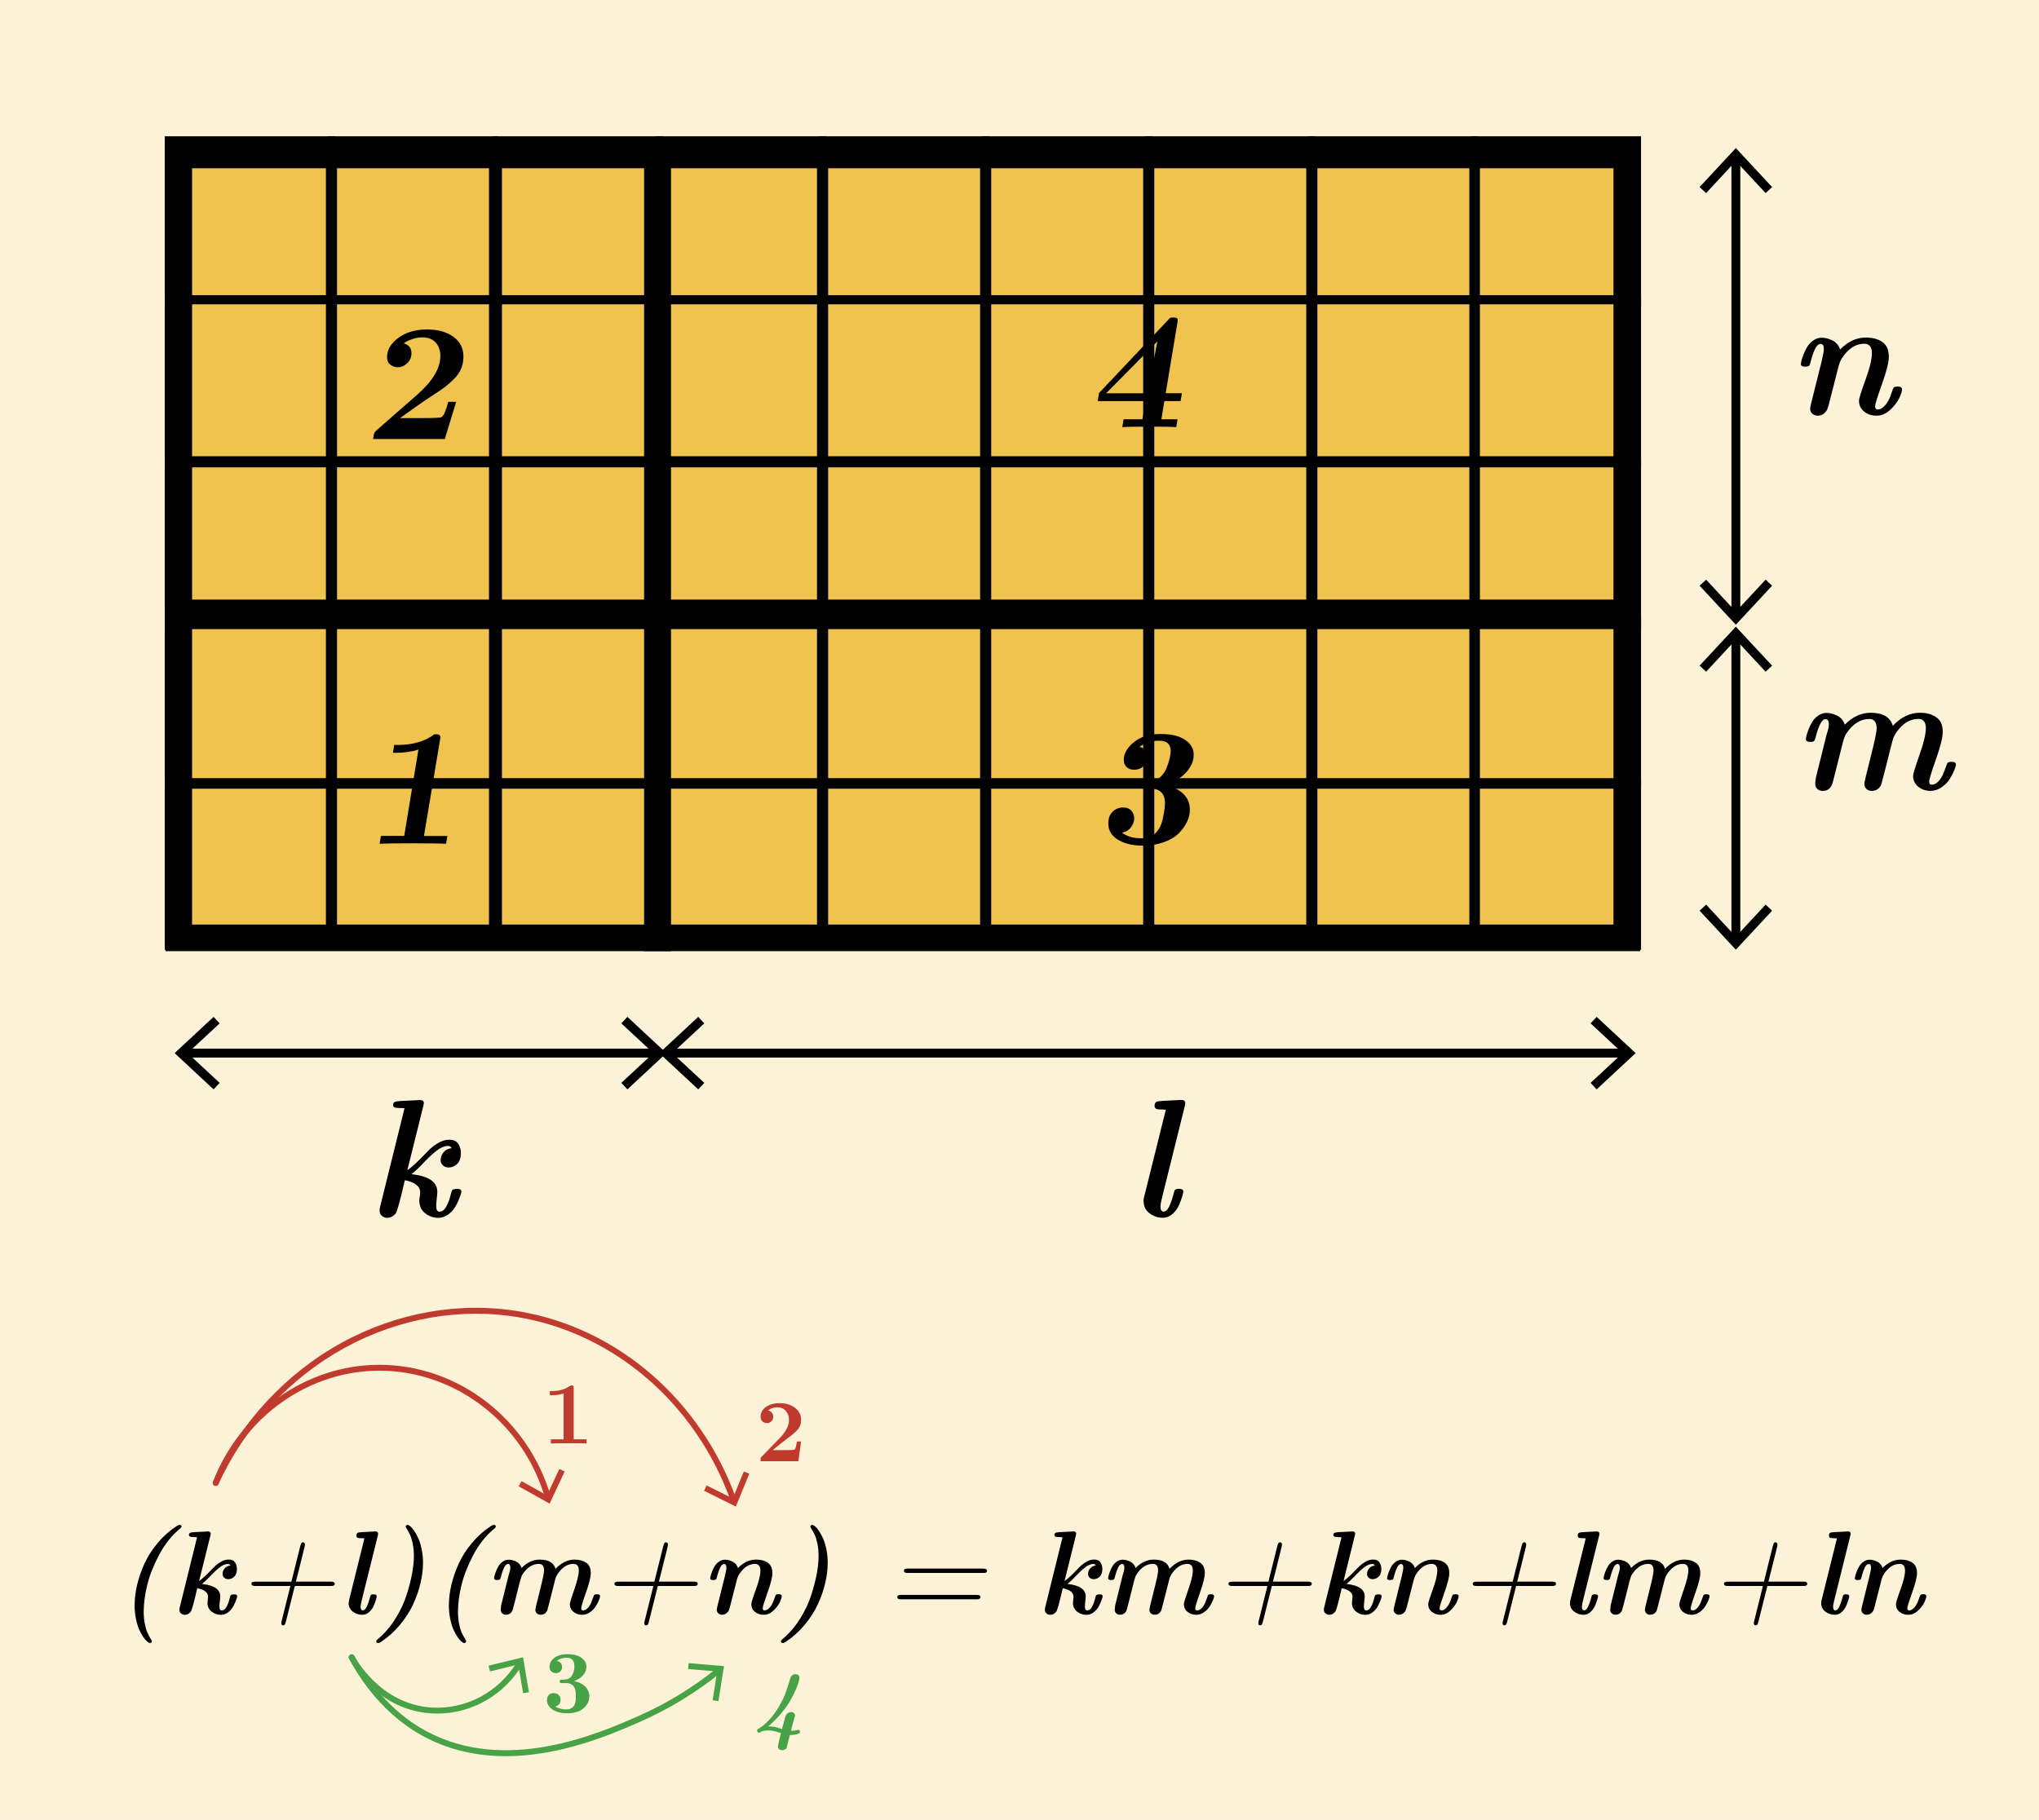 <?xml version="1.0" encoding="UTF-8"?>
<svg id="Ebene_1" data-name="Ebene 1" xmlns="http://www.w3.org/2000/svg" viewBox="0 0 690 615.95">
  <rect width="690" height="615.95" fill="#fbf2d8"/>
  <g>
    <rect x="168.31" y="47.68" width="54.53" height="54.53" fill="#f0c34e"/>
    <path d="M224.4,103.77h-57.64v-57.64h57.64v57.64ZM169.86,100.66h51.43v-51.43h-51.43v51.43Z"/>
  </g>
  <g>
    <rect x="223.5" y="47.68" width="54.53" height="54.53" fill="#f0c34e"/>
    <path d="M279.58,103.77h-57.64v-57.64h57.64v57.64ZM225.05,100.66h51.43v-51.43h-51.43v51.43Z"/>
  </g>
  <g>
    <rect x="278.68" y="47.68" width="54.53" height="54.53" fill="#f0c34e"/>
    <path d="M334.77,103.77h-57.64v-57.64h57.64v57.64ZM280.24,100.66h51.43v-51.43h-51.43v51.43Z"/>
  </g>
  <g>
    <rect x="333.87" y="47.68" width="54.53" height="54.53" fill="#f0c34e"/>
    <path d="M389.96,103.77h-57.64v-57.64h57.64v57.64ZM335.42,100.66h51.43v-51.43h-51.43v51.43Z"/>
  </g>
  <g>
    <rect x="389.06" y="47.68" width="54.53" height="54.53" fill="#f0c34e"/>
    <path d="M445.15,103.77h-57.64v-57.64h57.64v57.64ZM390.61,100.66h51.43v-51.43h-51.43v51.43Z"/>
  </g>
  <g>
    <rect x="444.25" y="47.68" width="54.53" height="54.53" fill="#f0c34e"/>
    <path d="M500.33,103.77h-57.64v-57.64h57.64v57.64ZM445.8,100.66h51.43v-51.43h-51.43v51.43Z"/>
  </g>
  <g>
    <rect x="168.31" y="101.45" width="54.53" height="54.53" fill="#f0c34e"/>
    <path d="M224.4,157.54h-57.64v-57.64h57.64v57.64ZM169.86,154.43h51.43v-51.43h-51.43v51.43Z"/>
  </g>
  <g>
    <rect x="223.5" y="101.45" width="54.53" height="54.53" fill="#f0c34e"/>
    <path d="M279.58,157.54h-57.64v-57.64h57.64v57.64ZM225.05,154.43h51.43v-51.43h-51.43v51.43Z"/>
  </g>
  <g>
    <rect x="278.68" y="101.45" width="54.53" height="54.53" fill="#f0c34e"/>
    <path d="M334.77,157.54h-57.64v-57.64h57.64v57.64ZM280.24,154.43h51.43v-51.43h-51.43v51.43Z"/>
  </g>
  <g>
    <rect x="333.87" y="101.45" width="54.53" height="54.53" fill="#f0c34e"/>
    <path d="M389.96,157.54h-57.64v-57.64h57.64v57.64ZM335.42,154.43h51.43v-51.43h-51.43v51.43Z"/>
  </g>
  <g>
    <rect x="389.06" y="101.45" width="54.53" height="54.53" fill="#f0c34e"/>
    <path d="M445.15,157.54h-57.64v-57.64h57.64v57.64ZM390.61,154.43h51.43v-51.43h-51.43v51.43Z"/>
  </g>
  <g>
    <rect x="444.25" y="101.45" width="54.53" height="54.53" fill="#f0c34e"/>
    <path d="M500.33,157.54h-57.64v-57.64h57.64v57.64ZM445.8,154.43h51.43v-51.43h-51.43v51.43Z"/>
  </g>
  <g>
    <rect x="168.31" y="156.64" width="54.53" height="54.53" fill="#f0c34e"/>
    <path d="M224.4,212.73h-57.64v-57.64h57.64v57.64ZM169.86,209.62h51.43v-51.43h-51.43v51.43Z"/>
  </g>
  <g>
    <rect x="223.5" y="156.64" width="54.53" height="54.53" fill="#f0c34e"/>
    <path d="M279.58,212.73h-57.64v-57.64h57.64v57.64ZM225.05,209.62h51.43v-51.43h-51.43v51.43Z"/>
  </g>
  <g>
    <rect x="278.68" y="156.64" width="54.53" height="54.53" fill="#f0c34e"/>
    <path d="M334.77,212.73h-57.64v-57.64h57.64v57.64ZM280.24,209.62h51.43v-51.43h-51.43v51.43Z"/>
  </g>
  <g>
    <rect x="333.87" y="156.64" width="54.53" height="54.53" fill="#f0c34e"/>
    <path d="M389.96,212.73h-57.64v-57.64h57.64v57.64ZM335.42,209.62h51.43v-51.43h-51.43v51.43Z"/>
  </g>
  <g>
    <rect x="389.06" y="156.64" width="54.53" height="54.53" fill="#f0c34e"/>
    <path d="M445.15,212.73h-57.64v-57.64h57.64v57.64ZM390.61,209.62h51.43v-51.43h-51.43v51.43Z"/>
  </g>
  <g>
    <rect x="444.25" y="156.64" width="54.53" height="54.53" fill="#f0c34e"/>
    <path d="M500.33,212.73h-57.64v-57.64h57.64v57.64ZM445.8,209.62h51.43v-51.43h-51.43v51.43Z"/>
  </g>
  <g>
    <rect x="168.31" y="210.41" width="54.53" height="54.53" fill="#f0c34e"/>
    <path d="M224.4,266.5h-57.64v-57.64h57.64v57.64ZM169.86,263.39h51.43v-51.43h-51.43v51.43Z"/>
  </g>
  <g>
    <rect x="223.5" y="210.41" width="54.53" height="54.53" fill="#f0c34e"/>
    <path d="M279.58,266.5h-57.64v-57.64h57.64v57.64ZM225.05,263.39h51.43v-51.43h-51.43v51.43Z"/>
  </g>
  <g>
    <rect x="278.68" y="210.41" width="54.53" height="54.53" fill="#f0c34e"/>
    <path d="M334.77,266.5h-57.64v-57.64h57.64v57.64ZM280.24,263.39h51.43v-51.43h-51.43v51.43Z"/>
  </g>
  <g>
    <rect x="333.87" y="210.41" width="54.53" height="54.53" fill="#f0c34e"/>
    <path d="M389.96,266.5h-57.64v-57.64h57.64v57.64ZM335.42,263.39h51.43v-51.43h-51.43v51.43Z"/>
  </g>
  <g>
    <rect x="389.06" y="210.41" width="54.53" height="54.53" fill="#f0c34e"/>
    <path d="M445.15,266.5h-57.64v-57.64h57.64v57.64ZM390.61,263.39h51.43v-51.43h-51.43v51.43Z"/>
  </g>
  <g>
    <rect x="444.25" y="210.41" width="54.53" height="54.53" fill="#f0c34e"/>
    <path d="M500.33,266.5h-57.64v-57.64h57.64v57.64ZM445.8,263.39h51.43v-51.43h-51.43v51.43Z"/>
  </g>
  <g>
    <rect x="168.31" y="265.41" width="54.53" height="54.53" fill="#f0c34e"/>
    <path d="M224.4,321.5h-57.64v-57.64h57.64v57.64ZM169.86,318.39h51.43v-51.43h-51.43v51.43Z"/>
  </g>
  <g>
    <rect x="223.5" y="265.41" width="54.53" height="54.53" fill="#f0c34e"/>
    <path d="M279.58,321.5h-57.64v-57.64h57.64v57.64ZM225.05,318.39h51.43v-51.43h-51.43v51.43Z"/>
  </g>
  <g>
    <rect x="57.31" y="47.68" width="54.53" height="54.53" fill="#f0c34e"/>
    <path d="M113.4,103.77h-57.64v-57.64h57.64v57.64ZM58.86,100.66h51.43v-51.43h-51.43v51.43Z"/>
  </g>
  <g>
    <rect x="112.5" y="47.68" width="54.53" height="54.53" fill="#f0c34e"/>
    <path d="M168.58,103.77h-57.64v-57.64h57.64v57.64ZM114.05,100.66h51.43v-51.43h-51.43v51.43Z"/>
  </g>
  <g>
    <rect x="57.31" y="101.45" width="54.53" height="54.53" fill="#f0c34e"/>
    <path d="M113.4,157.54h-57.64v-57.64h57.64v57.64ZM58.86,154.43h51.43v-51.43h-51.43v51.43Z"/>
  </g>
  <g>
    <rect x="112.5" y="101.45" width="54.53" height="54.53" fill="#f0c34e"/>
    <path d="M168.58,157.54h-57.64v-57.64h57.64v57.64ZM114.05,154.43h51.43v-51.43h-51.43v51.43Z"/>
  </g>
  <g>
    <rect x="57.31" y="156.64" width="54.53" height="54.53" fill="#f0c34e"/>
    <path d="M113.4,212.73h-57.64v-57.64h57.64v57.64ZM58.86,209.62h51.43v-51.43h-51.43v51.43Z"/>
  </g>
  <g>
    <rect x="112.5" y="156.64" width="54.53" height="54.53" fill="#f0c34e"/>
    <path d="M168.58,212.73h-57.64v-57.64h57.64v57.64ZM114.05,209.62h51.43v-51.43h-51.43v51.43Z"/>
  </g>
  <g>
    <rect x="57.31" y="210.41" width="54.53" height="54.53" fill="#f0c34e"/>
    <path d="M113.4,266.5h-57.64v-57.64h57.64v57.64ZM58.86,263.39h51.43v-51.43h-51.43v51.43Z"/>
  </g>
  <g>
    <rect x="112.5" y="210.41" width="54.53" height="54.53" fill="#f0c34e"/>
    <path d="M168.58,266.5h-57.64v-57.64h57.64v57.64ZM114.05,263.39h51.43v-51.43h-51.43v51.43Z"/>
  </g>
  <g>
    <rect x="57.31" y="265.41" width="54.53" height="54.53" fill="#f0c34e"/>
    <path d="M113.4,321.5h-57.64v-57.64h57.64v57.64ZM58.86,318.39h51.43v-51.43h-51.43v51.43Z"/>
  </g>
  <g>
    <rect x="112.5" y="265.41" width="54.53" height="54.53" fill="#f0c34e"/>
    <path d="M168.58,321.5h-57.64v-57.64h57.64v57.64ZM114.05,318.39h51.43v-51.43h-51.43v51.43Z"/>
  </g>
  <g>
    <rect x="278.68" y="265.41" width="54.53" height="54.53" fill="#f0c34e"/>
    <path d="M334.77,321.5h-57.64v-57.64h57.64v57.64ZM280.24,318.39h51.43v-51.43h-51.43v51.43Z"/>
  </g>
  <g>
    <rect x="333.87" y="265.41" width="54.53" height="54.53" fill="#f0c34e"/>
    <path d="M389.96,321.5h-57.64v-57.64h57.64v57.64ZM335.42,318.39h51.43v-51.43h-51.43v51.43Z"/>
  </g>
  <g>
    <rect x="389.06" y="265.41" width="54.53" height="54.53" fill="#f0c34e"/>
    <path d="M445.15,321.5h-57.64v-57.64h57.64v57.64ZM390.61,318.39h51.43v-51.43h-51.43v51.43Z"/>
  </g>
  <g>
    <rect x="444.25" y="265.41" width="54.53" height="54.53" fill="#f0c34e"/>
    <path d="M500.33,321.5h-57.64v-57.64h57.64v57.64ZM445.8,318.39h51.43v-51.43h-51.43v51.43Z"/>
  </g>
  <g>
    <rect x="499.25" y="47.68" width="54.53" height="54.53" fill="#f0c34e"/>
    <path d="M555.33,103.77h-57.64v-57.64h57.64v57.64ZM500.8,100.66h51.43v-51.43h-51.43v51.43Z"/>
  </g>
  <g>
    <rect x="499.25" y="101.45" width="54.53" height="54.53" fill="#f0c34e"/>
    <path d="M555.33,157.54h-57.64v-57.64h57.64v57.64ZM500.8,154.43h51.43v-51.43h-51.43v51.43Z"/>
  </g>
  <g>
    <rect x="499.25" y="156.64" width="54.53" height="54.53" fill="#f0c34e"/>
    <path d="M555.33,212.73h-57.64v-57.64h57.64v57.64ZM500.8,209.62h51.43v-51.43h-51.43v51.43Z"/>
  </g>
  <g>
    <rect x="499.25" y="210.41" width="54.53" height="54.53" fill="#f0c34e"/>
    <path d="M555.33,266.5h-57.64v-57.64h57.64v57.64ZM500.8,263.39h51.43v-51.43h-51.43v51.43Z"/>
  </g>
  <g>
    <rect x="499.25" y="265.41" width="54.53" height="54.53" fill="#f0c34e"/>
    <path d="M555.33,321.5h-57.64v-57.64h57.64v57.64ZM500.8,318.39h51.43v-51.43h-51.43v51.43Z"/>
  </g>
  <g>
    <path d="M45.56,543.25c0-2.16.28-4.43.84-6.81.56-2.38,1.39-4.77,2.48-7.17s2.57-4.72,4.44-6.96c1.87-2.24,3.99-4.14,6.36-5.7.4-.3.76-.45,1.07-.45.46,0,.68.18.68.53,0,.1-.04.21-.12.33-.08.12-.16.21-.24.28-.08.07-.2.17-.37.3-.17.13-.26.21-.29.23-2.62,2.27-4.86,5.17-6.71,8.72-1.85,3.55-3.16,6.92-3.92,10.12-.77,3.2-1.15,6.16-1.15,8.88,0,1.5.13,2.89.4,4.17.27,1.28.55,2.24.84,2.86s.61,1.22.94,1.8c.33.57.51.88.54.94.08.18.06.36-.06.54s-.29.26-.53.26h-.04c-.23,0-.56-.18-.98-.54-.42-.36-.87-.91-1.36-1.64-.49-.74-.95-1.6-1.37-2.58-.42-.98-.77-2.2-1.05-3.63-.28-1.44-.42-2.93-.42-4.48Z"/>
    <path d="M60.72,544.83c0-.23.05-.57.16-1l5.25-21.22c.3-1.13.49-1.89.56-2.28-.58-.04-1.02-.07-1.32-.07h-.16c-.83,0-1.26-.24-1.27-.71,0-.43.21-.7.65-.81.43-.11,1.38-.19,2.85-.23,1.02-.05,1.86-.09,2.52-.12.03,0,.08,0,.18-.02.09-.01.16-.02.21-.02.64,0,.97.27.97.8l-.12.59-3.83,15.41c.74-.51,1.58-1.22,2.52-2.14s1.73-1.73,2.39-2.42c.66-.7,1.45-1.33,2.36-1.88.91-.56,1.83-.84,2.76-.84,1.01,0,1.72.33,2.14.99.42.66.63,1.38.63,2.18,0,1.2-.3,2.08-.91,2.64-.61.56-1.27.84-2,.84-.56,0-1.02-.17-1.39-.49-.37-.33-.55-.77-.55-1.33,0-.61.22-1.2.67-1.78.45-.58,1.1-.92,1.96-1.03-.21-.35-.46-.52-.76-.52-.94,0-1.89.39-2.87,1.16-.98.77-2.04,1.77-3.19,2.98s-2.06,2.07-2.75,2.58v.04c4.1.46,6.15,1.86,6.15,4.22,0,.34-.05.87-.14,1.6-.09.73-.14,1.35-.14,1.86,0,.86.27,1.29.8,1.29.61,0,1.13-.39,1.57-1.16.44-.78.77-1.62.99-2.52.22-.91.38-1.4.47-1.47.17-.18.57-.28,1.2-.29.66,0,.99.21.99.64,0,.18-.11.58-.33,1.2-.22.62-.53,1.32-.93,2.1s-.99,1.47-1.75,2.08c-.76.61-1.6.91-2.51.91-1.17,0-2.22-.37-3.15-1.1-.93-.74-1.39-1.74-1.39-3.02,0-.21.03-.53.1-.98.06-.44.1-.78.1-1,0-1.45-1.22-2.42-3.66-2.91-1.09,4.78-1.82,7.43-2.2,7.95-.56.69-1.23,1.04-2,1.05-.51,0-.95-.16-1.31-.49-.36-.33-.54-.74-.54-1.25Z"/>
    <path d="M85.07,536.1c0-.5.43-.74,1.29-.74h12.25l2.96-11.88.06-.24c.03-.11.05-.19.08-.24.02-.05.05-.13.08-.23.03-.1.05-.18.08-.24.02-.05.07-.11.12-.19.06-.07.11-.13.16-.17.05-.04.11-.07.17-.1.06-.03.13-.04.21-.04.2,0,.37.09.5.26.13.17.19.38.16.61,0,.15-.2,1.04-.6,2.64-.4,1.6-.86,3.43-1.37,5.48s-.87,3.49-1.09,4.33h11.86c.86,0,1.29.25,1.28.74,0,.49-.42.74-1.24.74h-12.27c-.16.69-.29,1.21-.38,1.53l-2.6,10.38-.06.24c-.03.11-.05.19-.08.24-.02.05-.05.13-.08.23-.03.1-.05.18-.08.23-.03.05-.06.11-.11.18-.05.07-.1.12-.15.16-.05.04-.11.07-.18.09-.07.03-.14.04-.22.04-.42,0-.63-.25-.63-.75,0-.23.06-.55.18-.97l2.89-11.6h-11.95c-.81,0-1.21-.25-1.21-.74Z"/>
    <path d="M118,542.61c0-.48.11-1.08.33-1.8l4.4-17.71c.07-.26.16-.66.29-1.18.13-.52.23-.93.3-1.22-.23-.03-.53-.04-.88-.04s-.62,0-.79-.02c-.18-.01-.35-.05-.52-.1-.17-.05-.3-.14-.38-.26-.08-.12-.13-.29-.13-.51,0-.46.15-.78.45-.97.1-.08.65-.15,1.64-.22.99-.06,1.95-.11,2.88-.14l1.41-.08c.64,0,.96.27.96.81,0,.13-.03.3-.08.5l-5.35,21.53c-.34,1.27-.5,2.17-.5,2.67,0,.79.24,1.2.72,1.21.51,0,.95-.38,1.32-1.14s.68-1.6.92-2.5c.24-.91.39-1.4.44-1.47.15-.21.46-.32.91-.33.76,0,1.15.21,1.16.64,0,.18-.09.57-.26,1.15s-.43,1.29-.78,2.1c-.34.81-.86,1.52-1.56,2.13-.69.61-1.46.91-2.31.91-1.2,0-2.27-.36-3.2-1.08s-1.41-1.68-1.41-2.88Z"/>
    <path d="M127.3,555.6c0-.23.29-.59.86-1.07,2.18-1.86,4.09-4.12,5.72-6.76,1.63-2.64,2.87-5.28,3.71-7.92.84-2.64,1.47-5.06,1.87-7.28.4-2.21.6-4.17.6-5.88,0-1.52-.13-2.93-.4-4.21-.27-1.28-.55-2.24-.85-2.86-.3-.62-.62-1.22-.95-1.78-.33-.56-.51-.87-.54-.92-.08-.18-.06-.36.07-.52.12-.16.3-.24.54-.24s.56.17.98.52c.42.34.87.89,1.36,1.64.49.75.95,1.61,1.38,2.58.42.97.78,2.18,1.07,3.62s.43,2.94.43,4.47c0,2.16-.28,4.44-.84,6.83-.56,2.39-1.39,4.79-2.5,7.19-1.11,2.4-2.6,4.73-4.48,6.98-1.88,2.25-4.01,4.17-6.38,5.74-.35.26-.68.39-.98.39-.44,0-.66-.18-.66-.53Z"/>
    <path d="M151.91,543.25c0-2.16.28-4.43.84-6.81.56-2.38,1.39-4.77,2.48-7.17s2.57-4.72,4.44-6.96c1.87-2.24,3.99-4.14,6.36-5.7.4-.3.76-.45,1.07-.45.46,0,.68.18.68.53,0,.1-.04.21-.12.33-.08.12-.16.21-.24.28-.08.07-.2.17-.37.3-.17.13-.26.21-.29.23-2.62,2.27-4.86,5.17-6.71,8.72-1.85,3.55-3.16,6.92-3.92,10.12-.77,3.2-1.15,6.16-1.15,8.88,0,1.5.13,2.89.4,4.17.27,1.28.55,2.24.84,2.86s.61,1.22.94,1.8c.33.57.51.88.54.94.08.18.06.36-.06.54s-.29.26-.53.26h-.04c-.23,0-.56-.18-.98-.54-.42-.36-.87-.91-1.36-1.64-.49-.74-.95-1.6-1.37-2.58-.42-.98-.77-2.2-1.05-3.63-.28-1.44-.42-2.93-.42-4.48Z"/>
    <path d="M167.18,534.17c0-.08.04-.31.14-.7s.25-.91.49-1.54c.24-.64.53-1.25.89-1.84.35-.59.83-1.09,1.44-1.52s1.27-.64,1.99-.64c.82,0,1.66.21,2.54.64.88.43,1.49,1.15,1.84,2.17,1.83-1.89,3.88-2.84,6.15-2.85,2.95,0,4.73,1.04,5.33,3.12,1.98-2.08,4.15-3.12,6.49-3.12,1.52,0,2.8.35,3.86,1.04,1.06.7,1.58,1.87,1.58,3.53,0,1.33-.54,3.51-1.62,6.55-1.08,3.04-1.62,4.83-1.62,5.36,0,.48.21.72.63.72.56,0,1.08-.26,1.56-.78.48-.52.85-1.08,1.1-1.68.25-.6.48-1.19.69-1.78s.33-.89.35-.92c.13-.18.41-.28.84-.29h.41c.53,0,.8.23.8.68,0,.23-.13.67-.38,1.3-.25.63-.61,1.32-1.08,2.08-.47.75-1.11,1.42-1.94,2-.83.58-1.71.87-2.66.87-1.15,0-2.13-.34-2.95-1.01-.82-.67-1.22-1.54-1.22-2.61,0-.43.51-2.09,1.52-4.98s1.52-5.03,1.52-6.41c0-1.47-.6-2.21-1.81-2.21-1.92,0-3.61,1-5.08,2.99-.56.77-.93,1.54-1.11,2.32-1.71,6.77-2.59,10.23-2.66,10.37-.45,1.02-1.22,1.52-2.29,1.52-.5,0-.92-.16-1.25-.47-.33-.31-.5-.72-.5-1.21,0-.38.49-2.47,1.47-6.29.98-3.82,1.47-6.15,1.47-6.99,0-1.5-.58-2.25-1.75-2.25-2.14,0-3.99,1.18-5.54,3.54-.26.4-.52,1.06-.76,1.96-1.63,6.52-2.49,9.9-2.59,10.14-.42,1.04-1.18,1.56-2.26,1.56-.5,0-.92-.16-1.26-.47-.34-.31-.52-.72-.52-1.21,0-.21.05-.71.16-1.48l2.51-10.12c0-.05.06-.25.18-.6.12-.35.22-.71.3-1.07.08-.37.11-.7.11-1,0-.81-.26-1.22-.79-1.22-.47,0-.9.38-1.28,1.14-.38.76-.68,1.59-.92,2.5-.24.9-.38,1.38-.43,1.44-.16.23-.42.35-.8.35h-.33c-.62,0-.94-.22-.94-.66Z"/>
    <path d="M207.91,536.1c0-.5.43-.74,1.29-.74h12.25l2.96-11.88.06-.24c.03-.11.05-.19.08-.24.02-.05.05-.13.08-.23.03-.1.05-.18.08-.24.02-.05.07-.11.12-.19.06-.07.11-.13.16-.17.05-.04.11-.07.17-.1.06-.03.13-.04.21-.04.2,0,.37.09.5.26.13.17.19.38.16.61,0,.15-.2,1.04-.6,2.64-.4,1.6-.86,3.43-1.37,5.48s-.87,3.49-1.09,4.33h11.86c.86,0,1.29.25,1.28.74,0,.49-.42.74-1.24.74h-12.27c-.16.69-.29,1.21-.38,1.53l-2.6,10.38-.06.24c-.03.11-.05.19-.08.24-.02.05-.05.13-.08.23-.03.1-.05.18-.08.23-.03.05-.06.11-.11.18-.05.07-.1.12-.15.16-.05.04-.11.07-.18.09-.07.03-.14.04-.22.04-.42,0-.63-.25-.63-.75,0-.23.06-.55.18-.97l2.89-11.6h-11.95c-.81,0-1.21-.25-1.21-.74Z"/>
    <path d="M240.33,534.17c0-.08.05-.31.14-.7.09-.39.26-.91.5-1.54.24-.64.54-1.25.9-1.84.36-.59.84-1.09,1.46-1.52.61-.43,1.28-.64,2.01-.64.82,0,1.67.21,2.55.64s1.49,1.15,1.85,2.17c1.83-1.89,3.86-2.84,6.09-2.85,1.7,0,3.05.37,4.05,1.1,1,.74,1.5,1.89,1.5,3.47,0,1.33-.55,3.52-1.64,6.57-1.09,3.05-1.64,4.82-1.64,5.3,0,.51.21.76.63.76.64,0,1.26-.38,1.87-1.13.56-.69,1-1.53,1.32-2.51.32-.98.54-1.53.67-1.65.21-.13.52-.2.94-.2.66,0,1,.23,1.01.68,0,.4-.21,1.07-.63,2-.42.93-1.14,1.88-2.15,2.84-1.01.96-2.13,1.45-3.36,1.45-1.09,0-2.06-.32-2.89-.97-.84-.64-1.26-1.53-1.26-2.65,0-.48.51-2.13,1.54-4.94,1.03-2.81,1.54-4.95,1.54-6.41s-.61-2.25-1.84-2.25c-1.99,0-3.74,1.11-5.24,3.33-.4.59-.71,1.32-.93,2.21-1.34,5.25-2.11,8.26-2.31,9.03s-.4,1.29-.61,1.55c-.51.71-1.19,1.07-2.03,1.09-.48,0-.91-.16-1.27-.47-.36-.31-.55-.72-.55-1.21,0-.18.07-.57.21-1.17l2.51-10.08c.38-1.55.56-2.56.55-3.05,0-.79-.25-1.19-.76-1.19s-.94.38-1.32,1.14-.68,1.59-.92,2.5c-.24.9-.39,1.4-.44,1.47-.16.21-.51.31-1.07.31h-.06c-.62,0-.94-.22-.94-.66Z"/>
    <path d="M264.25,555.6c0-.23.29-.59.86-1.07,2.18-1.86,4.09-4.12,5.72-6.76,1.63-2.64,2.87-5.28,3.71-7.92.84-2.64,1.47-5.06,1.87-7.28.4-2.21.6-4.17.6-5.88,0-1.52-.13-2.93-.4-4.21-.27-1.28-.55-2.24-.85-2.86-.3-.62-.62-1.22-.95-1.78-.33-.56-.51-.87-.54-.92-.08-.18-.06-.36.07-.52.12-.16.3-.24.54-.24s.56.17.98.52c.42.34.87.89,1.36,1.64.49.75.95,1.61,1.38,2.58.42.97.78,2.18,1.07,3.62s.43,2.94.43,4.47c0,2.16-.28,4.44-.84,6.83-.56,2.39-1.39,4.79-2.5,7.19-1.11,2.4-2.6,4.73-4.48,6.98-1.88,2.25-4.01,4.17-6.38,5.74-.35.26-.68.39-.98.39-.44,0-.66-.18-.66-.53Z"/>
    <path d="M303.65,540.56c0-.48.38-.72,1.15-.72h25.33c.72,0,1.17.06,1.35.18.21.13.32.31.33.55,0,.18-.09.35-.28.52-.19.16-.45.24-.77.24h-26c-.74,0-1.11-.25-1.11-.76ZM305.89,531.67c0-.5.38-.74,1.15-.74h25.49c.99,0,1.48.25,1.47.74,0,.49-.34.74-1.01.74h-26c-.74,0-1.11-.25-1.11-.74Z"/>
    <path d="M353.59,544.83c0-.23.05-.57.16-1l5.25-21.22c.3-1.13.49-1.89.56-2.28-.58-.04-1.02-.07-1.32-.07h-.16c-.83,0-1.26-.24-1.27-.71,0-.43.21-.7.65-.81.43-.11,1.38-.19,2.85-.23,1.02-.05,1.86-.09,2.52-.12.03,0,.08,0,.18-.02.09-.01.16-.02.21-.02.64,0,.97.27.97.8l-.12.59-3.83,15.41c.74-.51,1.58-1.22,2.52-2.14.93-.92,1.73-1.73,2.39-2.42.66-.7,1.45-1.33,2.36-1.88.91-.56,1.83-.84,2.76-.84,1.01,0,1.72.33,2.14.99.42.66.63,1.38.63,2.18,0,1.2-.3,2.08-.91,2.64-.61.56-1.27.84-2,.84-.55,0-1.02-.17-1.38-.49-.37-.33-.55-.77-.55-1.33,0-.61.22-1.2.67-1.78s1.1-.92,1.96-1.03c-.21-.35-.46-.52-.76-.52-.94,0-1.89.39-2.87,1.16-.98.77-2.04,1.77-3.19,2.98-1.14,1.21-2.06,2.07-2.75,2.58v.04c4.1.46,6.15,1.86,6.15,4.22,0,.34-.05.87-.14,1.6-.09.73-.14,1.35-.14,1.86,0,.86.27,1.29.8,1.29.61,0,1.13-.39,1.57-1.16.44-.78.77-1.62.99-2.52.22-.91.38-1.4.47-1.47.17-.18.57-.28,1.2-.29.66,0,.99.21.99.64,0,.18-.11.58-.33,1.2-.22.62-.53,1.32-.93,2.1s-.99,1.47-1.75,2.08c-.76.61-1.6.91-2.51.91-1.17,0-2.22-.37-3.15-1.1-.93-.74-1.39-1.74-1.39-3.02,0-.21.03-.53.1-.98.06-.44.1-.78.1-1,0-1.45-1.22-2.42-3.66-2.91-1.09,4.78-1.82,7.43-2.2,7.95-.56.69-1.23,1.04-2,1.05-.51,0-.95-.16-1.31-.49-.36-.33-.54-.74-.54-1.25Z"/>
    <path d="M374.98,534.17c0-.08.04-.31.13-.7.09-.39.25-.91.49-1.54.24-.64.53-1.25.89-1.84.35-.59.83-1.09,1.44-1.52s1.27-.64,1.99-.64c.82,0,1.66.21,2.54.64.88.43,1.49,1.15,1.84,2.17,1.83-1.89,3.88-2.84,6.15-2.85,2.95,0,4.73,1.04,5.33,3.12,1.98-2.08,4.15-3.12,6.49-3.12,1.52,0,2.8.35,3.86,1.04,1.06.7,1.58,1.87,1.58,3.53,0,1.33-.54,3.51-1.62,6.55-1.08,3.04-1.62,4.83-1.62,5.36,0,.48.21.72.63.72.56,0,1.08-.26,1.56-.78.48-.52.85-1.08,1.1-1.68.25-.6.49-1.19.69-1.78.21-.59.33-.89.35-.92.13-.18.41-.28.84-.29h.41c.53,0,.8.23.8.68,0,.23-.13.67-.38,1.3-.25.63-.61,1.32-1.08,2.08-.47.75-1.12,1.42-1.94,2-.83.58-1.71.87-2.66.87-1.15,0-2.13-.34-2.95-1.01-.81-.67-1.22-1.54-1.22-2.61,0-.43.51-2.09,1.52-4.98s1.52-5.03,1.52-6.41c0-1.47-.6-2.21-1.81-2.21-1.92,0-3.61,1-5.08,2.99-.56.77-.93,1.54-1.11,2.32-1.71,6.77-2.59,10.23-2.66,10.37-.45,1.02-1.22,1.52-2.29,1.52-.5,0-.92-.16-1.25-.47-.33-.31-.5-.72-.5-1.21,0-.38.49-2.47,1.47-6.29.98-3.82,1.47-6.15,1.47-6.99,0-1.5-.58-2.25-1.75-2.25-2.14,0-3.99,1.18-5.54,3.54-.26.4-.52,1.06-.76,1.96-1.62,6.52-2.49,9.9-2.59,10.14-.42,1.04-1.18,1.56-2.26,1.56-.5,0-.92-.16-1.26-.47-.35-.31-.52-.72-.52-1.21,0-.21.05-.71.16-1.48l2.51-10.12c0-.05.06-.25.18-.6.12-.35.22-.71.3-1.07.08-.37.11-.7.11-1,0-.81-.26-1.22-.79-1.22-.47,0-.9.38-1.28,1.14-.38.76-.68,1.59-.92,2.5-.24.9-.38,1.38-.43,1.44-.16.23-.42.35-.8.35h-.33c-.62,0-.94-.22-.94-.66Z"/>
    <path d="M415.7,536.1c0-.5.43-.74,1.29-.74h12.25l2.96-11.88c.01-.05.03-.13.06-.24s.05-.19.08-.24c.03-.05.05-.13.08-.23.03-.1.05-.18.08-.24.02-.05.07-.11.12-.19.06-.07.11-.13.16-.17s.11-.07.17-.1c.06-.03.13-.04.21-.04.2,0,.37.09.5.26.13.17.19.38.16.61,0,.15-.2,1.04-.6,2.64-.4,1.6-.86,3.43-1.37,5.48-.51,2.05-.88,3.49-1.09,4.33h11.86c.86,0,1.29.25,1.28.74,0,.49-.42.74-1.24.74h-12.27c-.16.69-.29,1.21-.38,1.53l-2.6,10.38c-.01.05-.03.13-.06.24s-.05.19-.08.24c-.02.05-.05.13-.08.23-.03.1-.05.18-.08.23-.03.05-.06.11-.11.18-.05.07-.1.12-.15.16-.05.04-.11.07-.18.09s-.14.04-.22.04c-.42,0-.63-.25-.63-.75,0-.23.06-.55.18-.97l2.89-11.6h-11.95c-.81,0-1.21-.25-1.21-.74Z"/>
    <path d="M448,544.83c0-.23.05-.57.16-1l5.25-21.22c.3-1.13.49-1.89.56-2.28-.58-.04-1.02-.07-1.32-.07h-.16c-.83,0-1.26-.24-1.27-.71,0-.43.21-.7.65-.81.43-.11,1.38-.19,2.85-.23,1.02-.05,1.86-.09,2.52-.12.03,0,.08,0,.18-.02.09-.01.16-.02.21-.02.64,0,.97.27.97.8l-.12.59-3.83,15.41c.74-.51,1.58-1.22,2.52-2.14.93-.92,1.73-1.73,2.39-2.42.66-.7,1.45-1.33,2.36-1.88.91-.56,1.83-.84,2.76-.84,1.01,0,1.72.33,2.14.99.42.66.63,1.38.63,2.18,0,1.2-.3,2.08-.91,2.64-.61.56-1.27.84-2,.84-.55,0-1.02-.17-1.38-.49-.37-.33-.55-.77-.55-1.33,0-.61.22-1.2.67-1.78s1.1-.92,1.96-1.03c-.21-.35-.46-.52-.76-.52-.94,0-1.89.39-2.87,1.16-.98.77-2.04,1.77-3.19,2.98-1.14,1.21-2.06,2.07-2.75,2.58v.04c4.1.46,6.15,1.86,6.15,4.22,0,.34-.05.87-.14,1.6-.09.73-.14,1.35-.14,1.86,0,.86.27,1.29.8,1.29.61,0,1.13-.39,1.57-1.16.44-.78.77-1.62.99-2.52.22-.91.38-1.4.47-1.47.17-.18.57-.28,1.2-.29.66,0,.99.21.99.64,0,.18-.11.58-.33,1.2-.22.62-.53,1.32-.93,2.1s-.99,1.47-1.75,2.08c-.76.61-1.6.91-2.51.91-1.17,0-2.22-.37-3.15-1.1-.93-.74-1.39-1.74-1.39-3.02,0-.21.03-.53.1-.98.06-.44.1-.78.1-1,0-1.45-1.22-2.42-3.66-2.91-1.09,4.78-1.82,7.43-2.2,7.95-.56.69-1.23,1.04-2,1.05-.51,0-.95-.16-1.31-.49-.36-.33-.54-.74-.54-1.25Z"/>
    <path d="M469.39,534.17c0-.08.04-.31.14-.7.09-.39.26-.91.5-1.54.24-.64.54-1.25.9-1.84.36-.59.84-1.09,1.46-1.52.61-.43,1.28-.64,2.01-.64.82,0,1.67.21,2.55.64s1.49,1.15,1.85,2.17c1.83-1.89,3.86-2.84,6.09-2.85,1.7,0,3.05.37,4.05,1.1,1,.74,1.5,1.89,1.5,3.47,0,1.33-.55,3.52-1.64,6.57-1.09,3.05-1.64,4.82-1.64,5.3,0,.51.21.76.63.76.64,0,1.26-.38,1.87-1.13.56-.69,1-1.53,1.32-2.51.32-.98.54-1.53.67-1.65.21-.13.52-.2.94-.2.66,0,1,.23,1.01.68,0,.4-.21,1.07-.63,2-.42.93-1.14,1.88-2.15,2.84-1.01.96-2.13,1.45-3.36,1.45-1.09,0-2.06-.32-2.89-.97-.84-.64-1.26-1.53-1.26-2.65,0-.48.51-2.13,1.54-4.94,1.03-2.81,1.54-4.95,1.54-6.41s-.61-2.25-1.84-2.25c-1.99,0-3.74,1.11-5.24,3.33-.4.59-.71,1.32-.93,2.21-1.34,5.25-2.11,8.26-2.31,9.03-.2.78-.4,1.29-.61,1.55-.51.71-1.19,1.07-2.03,1.09-.48,0-.91-.16-1.27-.47-.37-.31-.55-.72-.55-1.21,0-.18.07-.57.21-1.17l2.51-10.08c.38-1.55.56-2.56.55-3.05,0-.79-.25-1.19-.76-1.19s-.94.38-1.32,1.14-.68,1.59-.92,2.5c-.24.9-.39,1.4-.44,1.47-.16.21-.51.31-1.07.31h-.06c-.62,0-.94-.22-.94-.66Z"/>
    <path d="M498.36,536.1c0-.5.43-.74,1.29-.74h12.25l2.96-11.88c.01-.05.03-.13.06-.24.03-.11.05-.19.08-.24.02-.05.05-.13.08-.23.03-.1.05-.18.08-.24.02-.05.07-.11.12-.19.06-.07.11-.13.16-.17s.11-.07.17-.1c.06-.03.13-.04.21-.04.2,0,.37.09.5.26.13.17.19.38.16.61,0,.15-.2,1.04-.6,2.64-.4,1.6-.86,3.43-1.37,5.48-.51,2.05-.88,3.49-1.09,4.33h11.86c.86,0,1.29.25,1.28.74,0,.49-.42.74-1.24.74h-12.27c-.16.69-.29,1.21-.38,1.53l-2.6,10.38c-.01.05-.03.13-.06.24s-.05.19-.08.24-.05.13-.08.23-.05.18-.08.23-.06.11-.11.18c-.05.07-.1.12-.15.16-.05.04-.11.07-.18.09s-.14.04-.22.04c-.42,0-.63-.25-.63-.75,0-.23.06-.55.18-.97l2.89-11.6h-11.95c-.81,0-1.21-.25-1.21-.74Z"/>
    <path d="M531.29,542.61c0-.48.11-1.08.33-1.8l4.4-17.71c.07-.26.16-.66.29-1.18s.23-.93.3-1.22c-.23-.03-.53-.04-.88-.04s-.62,0-.79-.02c-.18-.01-.35-.05-.52-.1-.17-.05-.3-.14-.38-.26-.08-.12-.13-.29-.13-.51,0-.46.15-.78.45-.97.1-.08.65-.15,1.64-.22.99-.06,1.95-.11,2.88-.14l1.41-.08c.64,0,.96.27.96.81,0,.13-.03.3-.08.5l-5.35,21.53c-.34,1.27-.5,2.17-.5,2.67,0,.79.24,1.2.72,1.21.51,0,.95-.38,1.32-1.14s.68-1.6.92-2.5c.24-.91.39-1.4.44-1.47.15-.21.46-.32.91-.33.76,0,1.15.21,1.16.64,0,.18-.09.57-.26,1.15s-.43,1.29-.78,2.1c-.34.81-.86,1.52-1.56,2.13-.69.61-1.46.91-2.3.91-1.2,0-2.27-.36-3.2-1.08s-1.41-1.68-1.41-2.88Z"/>
    <path d="M542.65,534.17c0-.08.04-.31.13-.7.09-.39.25-.91.49-1.54.24-.64.54-1.25.89-1.84.35-.59.83-1.09,1.44-1.52s1.27-.64,1.99-.64c.82,0,1.66.21,2.54.64.88.43,1.49,1.15,1.84,2.17,1.83-1.89,3.88-2.84,6.15-2.85,2.95,0,4.73,1.04,5.33,3.12,1.98-2.08,4.15-3.12,6.49-3.12,1.52,0,2.8.35,3.86,1.04,1.06.7,1.58,1.87,1.58,3.53,0,1.33-.54,3.51-1.62,6.55-1.08,3.04-1.62,4.83-1.62,5.36,0,.48.21.72.63.72.56,0,1.08-.26,1.56-.78.48-.52.85-1.08,1.1-1.68.25-.6.48-1.19.69-1.78.21-.59.33-.89.35-.92.13-.18.41-.28.84-.29h.41c.53,0,.8.23.8.68,0,.23-.13.67-.38,1.3-.25.63-.61,1.32-1.08,2.08-.47.75-1.12,1.42-1.94,2-.83.58-1.71.87-2.66.87-1.15,0-2.13-.34-2.95-1.01-.81-.67-1.22-1.54-1.22-2.61,0-.43.51-2.09,1.52-4.98s1.52-5.03,1.52-6.41c0-1.47-.6-2.21-1.81-2.21-1.92,0-3.61,1-5.08,2.99-.56.77-.93,1.54-1.11,2.32-1.71,6.77-2.59,10.23-2.66,10.37-.45,1.02-1.22,1.52-2.29,1.52-.5,0-.92-.16-1.25-.47-.33-.31-.5-.72-.5-1.21,0-.38.49-2.47,1.47-6.29.98-3.82,1.47-6.15,1.47-6.99,0-1.5-.58-2.25-1.75-2.25-2.14,0-3.99,1.18-5.54,3.54-.26.4-.52,1.06-.76,1.96-1.62,6.52-2.49,9.9-2.59,10.14-.42,1.04-1.17,1.56-2.26,1.56-.5,0-.92-.16-1.26-.47s-.52-.72-.52-1.21c0-.21.05-.71.16-1.48l2.51-10.12c0-.05.06-.25.18-.6.12-.35.22-.71.3-1.07s.11-.7.11-1c0-.81-.26-1.22-.79-1.22-.47,0-.9.38-1.28,1.14-.38.76-.68,1.59-.92,2.5-.24.9-.38,1.38-.43,1.44-.16.23-.42.35-.8.35h-.33c-.62,0-.94-.22-.94-.66Z"/>
    <path d="M583.38,536.1c0-.5.43-.74,1.29-.74h12.25l2.96-11.88c.01-.05.03-.13.06-.24.03-.11.05-.19.08-.24.02-.05.05-.13.08-.23.03-.1.05-.18.08-.24.02-.05.07-.11.12-.19.06-.07.11-.13.16-.17s.11-.07.17-.1c.06-.03.13-.04.21-.04.2,0,.37.09.5.26.13.17.19.38.16.61,0,.15-.2,1.04-.6,2.64-.4,1.6-.86,3.43-1.37,5.48-.51,2.05-.88,3.49-1.09,4.33h11.86c.86,0,1.29.25,1.28.74,0,.49-.42.74-1.24.74h-12.27c-.16.69-.29,1.21-.38,1.53l-2.6,10.38c-.01.05-.03.13-.06.24s-.05.19-.08.24-.05.13-.08.23-.05.18-.08.23-.06.11-.11.18c-.05.07-.1.12-.15.16-.05.04-.11.07-.18.09s-.14.04-.22.04c-.42,0-.63-.25-.63-.75,0-.23.06-.55.18-.97l2.89-11.6h-11.95c-.81,0-1.21-.25-1.21-.74Z"/>
    <path d="M616.3,542.61c0-.48.11-1.08.33-1.8l4.4-17.71c.07-.26.16-.66.29-1.18s.23-.93.3-1.22c-.23-.03-.53-.04-.88-.04s-.62,0-.79-.02c-.18-.01-.35-.05-.52-.1-.17-.05-.3-.14-.38-.26-.08-.12-.13-.29-.13-.51,0-.46.15-.78.45-.97.1-.08.65-.15,1.64-.22.99-.06,1.95-.11,2.88-.14l1.41-.08c.64,0,.96.27.96.81,0,.13-.03.3-.08.5l-5.35,21.53c-.34,1.27-.5,2.17-.5,2.67,0,.79.24,1.2.72,1.21.51,0,.95-.38,1.32-1.14s.68-1.6.92-2.5c.24-.91.39-1.4.44-1.47.15-.21.46-.32.91-.33.76,0,1.15.21,1.16.64,0,.18-.09.57-.26,1.15s-.43,1.29-.78,2.1c-.34.81-.86,1.52-1.56,2.13-.69.61-1.46.91-2.3.91-1.2,0-2.27-.36-3.2-1.08s-1.41-1.68-1.41-2.88Z"/>
    <path d="M627.67,534.17c0-.08.05-.31.14-.7s.26-.91.5-1.54c.24-.64.54-1.25.9-1.84s.84-1.09,1.46-1.52,1.28-.64,2.01-.64c.82,0,1.67.21,2.55.64s1.49,1.15,1.85,2.17c1.83-1.89,3.86-2.84,6.09-2.85,1.7,0,3.05.37,4.05,1.1,1,.74,1.5,1.89,1.5,3.47,0,1.33-.55,3.52-1.64,6.57-1.09,3.05-1.64,4.82-1.64,5.3,0,.51.21.76.63.76.64,0,1.26-.38,1.87-1.13.56-.69,1-1.53,1.32-2.51.32-.98.54-1.53.67-1.65.21-.13.52-.2.94-.2.66,0,1,.23,1.01.68,0,.4-.21,1.07-.63,2-.42.93-1.14,1.88-2.15,2.84-1.01.96-2.13,1.45-3.36,1.45-1.09,0-2.06-.32-2.89-.97-.84-.64-1.26-1.53-1.26-2.65,0-.48.51-2.13,1.54-4.94s1.54-4.95,1.54-6.41-.61-2.25-1.84-2.25c-1.99,0-3.74,1.11-5.24,3.33-.4.59-.71,1.32-.93,2.21-1.34,5.25-2.11,8.26-2.31,9.03-.2.78-.4,1.29-.61,1.55-.51.71-1.18,1.07-2.03,1.09-.48,0-.91-.16-1.27-.47s-.55-.72-.55-1.21c0-.18.07-.57.21-1.17l2.51-10.08c.38-1.55.56-2.56.55-3.05,0-.79-.25-1.19-.76-1.19s-.94.38-1.32,1.14-.68,1.59-.92,2.5c-.24.9-.39,1.4-.44,1.47-.16.21-.51.31-1.07.31h-.06c-.62,0-.94-.22-.94-.66Z"/>
  </g>
  <path d="M128.44,409.76c0-.33.07-.8.22-1.41l7.43-30.02c.42-1.61.69-2.68.8-3.22-.83-.06-1.45-.09-1.87-.09h-.22c-1.18,0-1.78-.33-1.8-1,0-.61.3-.99.91-1.14.61-.16,1.95-.27,4.04-.33,1.44-.07,2.63-.13,3.57-.17.04,0,.12,0,.25-.03.13-.02.23-.03.3-.03.91,0,1.37.38,1.37,1.13l-.17.83-5.42,21.81c1.05-.72,2.24-1.73,3.56-3.03s2.45-2.44,3.38-3.43c.93-.99,2.05-1.88,3.34-2.67,1.29-.79,2.59-1.19,3.91-1.19,1.43,0,2.44.46,3.03,1.4s.89,1.96.89,3.08c0,1.7-.43,2.94-1.29,3.73-.86.79-1.8,1.19-2.82,1.19-.79,0-1.44-.23-1.96-.7-.52-.47-.78-1.09-.78-1.88,0-.86.32-1.7.95-2.52.64-.82,1.56-1.31,2.78-1.45-.29-.49-.65-.74-1.08-.74-1.32,0-2.68.55-4.07,1.64-1.39,1.1-2.89,2.5-4.51,4.21-1.62,1.71-2.91,2.93-3.89,3.65v.06c5.8.64,8.7,2.63,8.7,5.97,0,.48-.06,1.23-.19,2.27-.13,1.03-.19,1.91-.19,2.62,0,1.22.38,1.82,1.14,1.82.86,0,1.6-.55,2.22-1.64.62-1.1,1.08-2.28,1.4-3.57.32-1.28.54-1.98.66-2.09.24-.26.8-.4,1.7-.42.93,0,1.4.3,1.4.91,0,.26-.15.83-.46,1.7-.31.88-.75,1.87-1.32,2.97s-1.39,2.09-2.47,2.94-2.26,1.29-3.55,1.29c-1.66,0-3.14-.52-4.46-1.56s-1.97-2.46-1.97-4.27c0-.29.05-.75.14-1.38.09-.63.14-1.1.14-1.41,0-2.04-1.73-3.42-5.18-4.12-1.54,6.76-2.58,10.51-3.11,11.25-.8.98-1.74,1.47-2.83,1.49-.72,0-1.34-.23-1.85-.69-.51-.46-.76-1.05-.76-1.77Z"/>
  <path d="M186.07,472.27v-1.41h.61c2.5,0,4.53-.57,6.09-1.71.17-.14.38-.21.63-.21.35,0,.56.06.63.19.07.13.11.38.11.76v17.29h4.35v1.41c-.89-.06-2.9-.09-6.04-.09s-5.15.03-6.04.09v-1.41h4.31v-15.51c-1.28.4-2.62.6-4.02.6h-.62Z" fill="#c03b2d"/>
  <path d="M257.38,494.59v-.54c0-.32.02-.53.06-.62s.14-.22.32-.4l5.99-6.15c2.16-2.2,3.25-4.28,3.25-6.24,0-1.2-.35-2.22-1.05-3.05s-1.67-1.25-2.92-1.25-2.24.35-3.07,1.04c.22.06.44.14.65.26.21.11.44.34.68.68s.36.75.36,1.23c0,.7-.22,1.24-.67,1.6-.45.37-.94.55-1.47.55-.49,0-.97-.17-1.43-.52-.46-.35-.69-.91-.69-1.69,0-1.34.61-2.43,1.83-3.28s2.74-1.27,4.56-1.27c2.12,0,3.87.52,5.25,1.56,1.37,1.04,2.06,2.41,2.06,4.11,0,.7-.1,1.32-.3,1.86s-.57,1.1-1.13,1.69c-.56.59-1.07,1.08-1.54,1.46s-1.25.97-2.32,1.76c-.94.68-2.38,1.84-4.33,3.46h4.38c1.81,0,2.82-.06,3.04-.18.26-.14.52-1.05.79-2.74h1.41l-.94,6.67h-12.76Z" fill="#c03b2d"/>
  <path d="M185.11,575.41c0-.74.2-1.32.61-1.72.41-.4.95-.61,1.63-.61s1.24.21,1.68.63c.44.42.66.96.66,1.64,0,1.18-.6,1.93-1.79,2.25,1.09.68,2.36,1.02,3.81,1.01.6,0,1.11-.12,1.54-.36.42-.24.74-.5.94-.79.2-.29.36-.67.47-1.15s.17-.85.19-1.13c0-.27.01-.62.01-1.04,0-.44,0-.79-.01-1.06s-.08-.65-.2-1.13c-.12-.49-.29-.87-.5-1.16-.21-.28-.54-.54-.98-.77-.44-.23-.97-.34-1.59-.34h-1.32c-.23,0-.39,0-.48-.01-.09-.01-.18-.06-.26-.14s-.13-.21-.13-.41c0-.33.12-.5.37-.53.23-.04.71-.08,1.45-.12.5-.02.94-.13,1.32-.34.38-.21.68-.48.89-.82.21-.33.39-.66.53-.98.14-.32.24-.67.3-1.05.06-.38.09-.65.1-.82s.01-.32.01-.46c0-1.94-.86-2.9-2.59-2.9-1.32,0-2.43.36-3.34,1.08,1.19.28,1.78.98,1.78,2.09,0,.57-.19,1.06-.58,1.45-.39.4-.91.6-1.57.6-.59,0-1.09-.2-1.5-.59s-.61-.9-.61-1.52c0-1.22.55-2.24,1.66-3.07,1.11-.83,2.55-1.24,4.34-1.24,2.03,0,3.63.4,4.77,1.2,1.15.8,1.72,1.8,1.72,2.99s-.42,2.22-1.25,3.08c-.83.86-1.83,1.47-2.98,1.83,1.02.23,1.89.54,2.62.95s1.27.87,1.63,1.38c.35.51.6.99.75,1.44s.22.92.22,1.39c0,1.54-.64,2.89-1.91,4.03-1.27,1.14-3.16,1.72-5.66,1.72-1.96,0-3.58-.42-4.86-1.25-1.28-.83-1.92-1.92-1.92-3.26Z" fill="#48a346"/>
  <path d="M256.2,585.75c0-.18.07-.34.22-.46.15-.12.35-.25.62-.39.26-.13.69-.43,1.26-.89s1.2-1.04,1.87-1.74c1.26-1.32,2.4-2.85,3.41-4.61s1.75-3.25,2.2-4.49c.45-1.24.85-2.44,1.2-3.61s.53-1.76.53-1.78c.36-.74.92-1.11,1.68-1.11.38,0,.7.12.96.36.26.24.39.54.39.9,0,.2-.08.61-.25,1.25-.16.64-.5,1.55-1,2.73-.5,1.19-1.12,2.42-1.85,3.71s-1.76,2.73-3.09,4.32c-1.32,1.59-2.79,3.07-4.39,4.42h.35c.56,0,1.08.04,1.57.12.49.08.88.17,1.16.26.28.09.81.26,1.58.52.69-2.57,1.07-4.01,1.16-4.3.08-.3.22-.54.42-.74.45-.48.96-.72,1.53-.72.38,0,.69.12.95.36s.38.54.38.9c-.11.12-.57,1.81-1.4,5.09.66-.02,1.24-.08,1.76-.19.52-.11.78-.16.8-.16.11,0,.22.09.35.27.13.18.19.35.19.51,0,.28-.38.52-1.13.72-.75.2-1.53.29-2.34.29-.16.64-.3,1.2-.43,1.68-.12.48-.22.87-.3,1.19-.08.31-.14.56-.19.75s-.09.34-.11.45c-.03.11-.05.19-.06.23,0,.04-.03.08-.05.12-.03.04-.04.07-.04.09-.43.4-.92.6-1.47.6-.39,0-.72-.12-1-.36-.28-.24-.42-.54-.42-.9,0-.22.35-1.73,1.05-4.53-.06-.01-.35-.1-.87-.26-.52-.16-.87-.26-1.05-.32s-.48-.12-.9-.19-.84-.11-1.27-.11c-.72,0-1.31.04-1.74.12-.44.08-.71.17-.83.27s-.23.19-.35.27-.25.12-.38.12c-.17,0-.33-.09-.48-.27-.15-.18-.22-.35-.22-.5Z" fill="#48a346"/>
  <path d="M128.47,285.59l.44-2.65h7.88l4.81-29.21c-2.41.72-4.93,1.08-7.55,1.08h-1.08l.41-2.65h1.13c5.14,0,9.3-1.21,12.48-3.62.5,0,.86,0,1.09.03.23.02.45.11.65.28.2.17.3.42.3.75,0,.04,0,.1-.03.18-.02.08-.04.18-.06.29-.02.11-.03.22-.03.33l-5.44,32.56h7.93l-.44,2.65c-1.66-.11-5.41-.17-11.25-.17s-9.59.06-11.25.17Z"/>
  <path d="M126.26,148.59l.28-1.63c.07-.37.32-.76.75-1.19l13.85-12.13c5.25-4.61,7.88-8.98,7.88-13.13,0-1.88-.53-3.4-1.59-4.57-1.06-1.17-2.58-1.75-4.57-1.75-1.01,0-2.01.16-3,.48-.99.32-1.71.61-2.18.87s-.82.49-1.04.69c1.73.5,2.6,1.6,2.6,3.32,0,1.33-.47,2.45-1.42,3.37-.95.92-2.04,1.38-3.27,1.38-.83,0-1.63-.27-2.4-.82-.77-.54-1.16-1.42-1.16-2.64,0-2.45,1.28-4.62,3.84-6.5,2.56-1.88,5.79-2.82,9.67-2.82,3.66,0,6.63.82,8.91,2.46s3.42,3.89,3.42,6.74c0,1.47-.28,2.86-.83,4.15-.55,1.29-1.41,2.5-2.58,3.62-1.17,1.12-2.18,2.01-3.05,2.65-.86.65-2.09,1.47-3.67,2.49-3.5,2.3-7.28,4.93-11.33,7.88h8.19c3.55,0,5.51-.11,5.88-.33.72-.46,1.47-2.18,2.26-5.17h2.68l-3.86,12.58h-24.25Z"/>
  <path d="M371.47,135.77l.44-2.74,23.49-24.85c.27-.33.5-.53.67-.61.17-.07.52-.11,1.05-.11.95,0,1.42.26,1.42.77l-.06.75-4.01,24.13h5.5l-.47,2.65h-5.47l-1.02,6.16h5.47l-.44,2.65c-1.33-.11-4.26-.17-8.79-.17-4.87,0-8.02.06-9.46.17l.44-2.65h6.36l1.18-6.16h-16.31ZM374.3,133.12h13.99l3.37-17.57-17.35,17.57Z"/>
  <path d="M375.06,278.68c0-1.73.5-3.06,1.49-3.98.99-.92,2.14-1.38,3.44-1.38s2.27.38,2.89,1.13c.63.75.94,1.58.94,2.48,0,1.08-.37,2.12-1.11,3.1-.74.98-1.75,1.59-3.04,1.81,1.7,1.29,3.94,1.92,6.74,1.9,2.76,0,4.8-1.26,6.11-3.78.42-.79.77-1.85,1.05-3.19.28-1.33.46-2.41.54-3.21.08-.81.12-1.37.12-1.68,0-3.31-1.69-4.97-5.06-4.97h-2.43c-1.01,0-1.52-.27-1.52-.8,0-.76.22-1.17.67-1.24.07,0,.17,0,.3-.03s.4-.04.82-.06c.42-.02.95-.05,1.59-.08,1.41-.07,2.66-.55,3.74-1.44,1.08-.88,1.87-1.94,2.37-3.17.5-1.22.87-2.34,1.1-3.34s.35-1.87.35-2.58c0-2.3-1.29-3.46-3.87-3.46s-4.68.69-6.69,2.08c.29.07.62.19.97.34.35.16.72.49,1.12,1.01s.59,1.16.59,1.91c0,1.21-.41,2.26-1.24,3.15-.83.9-1.92,1.34-3.29,1.34-1.01,0-1.84-.3-2.49-.91-.65-.61-.97-1.42-.97-2.43,0-2.12,1.13-4.11,3.4-5.97,2.27-1.86,5.26-2.79,8.98-2.79s6.35.65,8.32,1.96c1.97,1.31,2.96,3,2.96,5.07s-.85,4.05-2.56,5.94-4.04,3.32-7,4.3c2.62.61,4.65,1.62,6.09,3.04,1.45,1.42,2.17,3.19,2.17,5.33,0,1.33-.31,2.67-.94,4.03-.63,1.36-1.56,2.66-2.79,3.91s-2.92,2.27-5.08,3.04-4.58,1.16-7.28,1.16c-3.29,0-6.04-.66-8.23-1.99-2.2-1.33-3.29-3.18-3.29-5.55Z"/>
  <path d="M386.97,406.61c0-.68.16-1.53.47-2.54l6.23-25.07c.09-.38.23-.93.42-1.67s.33-1.32.43-1.73c-.33-.04-.75-.06-1.24-.06s-.87,0-1.12-.03c-.25-.02-.49-.06-.73-.14-.24-.08-.42-.2-.54-.36-.12-.17-.18-.41-.18-.72,0-.65.21-1.11.64-1.37.15-.11.92-.21,2.33-.31,1.4-.09,2.76-.16,4.07-.2l1.99-.11c.9,0,1.36.38,1.36,1.14,0,.18-.04.42-.11.71l-7.57,30.46c-.47,1.8-.71,3.06-.71,3.78,0,1.12.34,1.69,1.02,1.71.72,0,1.34-.54,1.87-1.62.53-1.08.96-2.26,1.3-3.54.34-1.28.55-1.98.62-2.09.22-.29.65-.45,1.29-.47,1.08,0,1.62.3,1.64.91,0,.26-.12.8-.37,1.63-.25.83-.62,1.82-1.1,2.97s-1.22,2.16-2.2,3.01c-.98.86-2.07,1.29-3.26,1.29-1.7,0-3.21-.51-4.53-1.53-1.33-1.02-1.99-2.38-1.99-4.08Z"/>
  <path d="M609.41,123.15c0-.11.06-.44.19-.99s.36-1.28.71-2.18c.34-.9.76-1.77,1.27-2.6.51-.83,1.19-1.55,2.06-2.16.87-.61,1.82-.91,2.85-.91,1.16,0,2.36.3,3.61.91,1.24.61,2.11,1.63,2.61,3.07,2.59-2.67,5.46-4.02,8.62-4.04,2.41,0,4.32.52,5.73,1.56,1.41,1.04,2.12,2.68,2.12,4.91,0,1.88-.77,4.98-2.32,9.3-1.55,4.32-2.32,6.82-2.32,7.5,0,.72.3,1.08.89,1.08.9,0,1.79-.53,2.65-1.6.79-.98,1.41-2.16,1.86-3.55s.77-2.17.95-2.34c.29-.18.74-.28,1.33-.28.94,0,1.42.32,1.44.97,0,.57-.3,1.52-.9,2.83s-1.61,2.66-3.04,4.02c-1.43,1.36-3.01,2.05-4.76,2.05-1.54,0-2.91-.46-4.09-1.37s-1.78-2.16-1.78-3.75c0-.68.73-3.01,2.18-6.99,1.46-3.98,2.18-7,2.18-9.07s-.87-3.18-2.6-3.18c-2.82,0-5.29,1.57-7.41,4.71-.57.83-1.01,1.87-1.32,3.13-1.9,7.42-2.98,11.68-3.26,12.78-.28,1.1-.57,1.83-.86,2.2-.72,1.01-1.68,1.52-2.87,1.54-.68,0-1.28-.22-1.8-.66-.52-.44-.77-1.01-.77-1.71,0-.26.1-.81.3-1.66l3.56-14.26c.53-2.19.79-3.63.77-4.31,0-1.12-.36-1.69-1.07-1.69s-1.34.54-1.86,1.62c-.53,1.08-.96,2.26-1.3,3.54-.34,1.28-.55,1.98-.62,2.09-.22.29-.73.44-1.52.44h-.08c-.88,0-1.33-.31-1.33-.94Z"/>
  <g>
    <rect x="62.34" y="354.96" width="159.91" height="3"/>
    <polygon points="72.28 368.73 74.33 366.53 63.49 356.46 74.33 346.39 72.28 344.19 59.09 356.46 72.28 368.73"/>
    <polygon points="212.31 368.73 210.26 366.53 221.1 356.46 210.26 346.39 212.31 344.19 225.5 356.46 212.31 368.73"/>
  </g>
  <g>
    <rect x="226.34" y="354.96" width="323.91" height="3"/>
    <polygon points="236.28 368.73 238.33 366.53 227.49 356.46 238.33 346.39 236.28 344.19 223.09 356.46 236.28 368.73"/>
    <polygon points="540.31 368.73 538.26 366.53 549.1 356.46 538.26 346.39 540.31 344.19 553.5 356.46 540.31 368.73"/>
  </g>
  <g>
    <rect x="585.92" y="53.37" width="3" height="154.82"/>
    <polygon points="575.15 63.31 577.35 65.36 587.41 54.52 597.49 65.36 599.68 63.31 587.41 50.12 575.15 63.31"/>
    <polygon points="575.15 198.25 577.35 196.2 587.41 207.04 597.49 196.2 599.68 198.25 587.41 211.45 575.15 198.25"/>
  </g>
  <path d="M611.09,250.15c0-.11.06-.44.19-.99.13-.55.36-1.28.7-2.18.34-.9.76-1.77,1.26-2.6.5-.83,1.18-1.55,2.04-2.16.86-.61,1.8-.91,2.82-.91,1.16,0,2.35.3,3.59.91,1.24.61,2.11,1.63,2.6,3.07,2.6-2.67,5.5-4.02,8.7-4.04,4.18,0,6.69,1.47,7.54,4.42,2.8-2.95,5.87-4.42,9.19-4.42,2.14,0,3.96.49,5.46,1.48s2.24,2.65,2.24,4.99c0,1.88-.76,4.97-2.29,9.27-1.53,4.3-2.29,6.83-2.29,7.59,0,.68.3,1.02.89,1.02.79,0,1.53-.37,2.21-1.11.68-.74,1.2-1.53,1.56-2.38.36-.85.69-1.69.98-2.52.29-.83.46-1.26.5-1.3.18-.26.58-.4,1.19-.41h.58c.75,0,1.13.32,1.13.97,0,.33-.18.94-.54,1.84-.36.89-.87,1.88-1.53,2.94-.66,1.07-1.58,2.01-2.75,2.83s-2.42,1.23-3.77,1.23c-1.62,0-3.01-.47-4.17-1.42-1.15-.95-1.73-2.18-1.73-3.69,0-.61.72-2.96,2.16-7.05,1.44-4.09,2.16-7.11,2.16-9.07,0-2.08-.85-3.12-2.56-3.12-2.71,0-5.11,1.41-7.19,4.23-.79,1.09-1.32,2.18-1.58,3.29-2.41,9.58-3.67,14.47-3.76,14.68-.64,1.44-1.72,2.16-3.25,2.16-.72,0-1.31-.22-1.77-.66-.47-.44-.7-1.01-.7-1.71,0-.53.69-3.5,2.08-8.9,1.38-5.4,2.08-8.7,2.08-9.89,0-2.12-.83-3.18-2.48-3.18-3.03,0-5.64,1.67-7.84,5.01-.37.57-.73,1.5-1.08,2.78-2.3,9.23-3.52,14.01-3.67,14.35-.6,1.47-1.66,2.21-3.2,2.21-.71,0-1.3-.22-1.79-.66-.49-.44-.73-1.01-.73-1.71,0-.3.07-1,.22-2.09l3.55-14.32c0-.07.09-.36.26-.85s.31-1,.42-1.52c.11-.52.16-.99.16-1.41,0-1.15-.37-1.73-1.11-1.73-.67,0-1.27.54-1.8,1.62-.53,1.08-.97,2.26-1.3,3.54-.34,1.28-.54,1.96-.61,2.03-.22.33-.6.5-1.13.5h-.47c-.88,0-1.33-.31-1.33-.94Z"/>
  <g>
    <rect x="585.92" y="215.37" width="3" height="102.82"/>
    <polygon points="575.15 225.31 577.35 227.36 587.41 216.52 597.49 227.36 599.68 225.31 587.41 212.12 575.15 225.31"/>
    <polygon points="575.15 308.25 577.35 306.2 587.41 317.04 597.49 306.2 599.68 308.25 587.41 321.45 575.15 308.25"/>
  </g>
  <path d="M218,56.95v146H65V56.95h153M227,47.95H56v164h171V47.95h0Z"/>
  <path d="M218,212.95v100H65v-100h153M227,203.95H56v118h171v-118h0Z"/>
  <path d="M546,56.95v146H227V56.95h319M555,47.95H218v164h337V47.95h0Z"/>
  <path d="M546,212.95v100H227v-100h319M555,203.95H218v118h337v-118h0Z"/>
  <g>
    <path d="M185.43,507.85c-.43,0-.83-.29-.96-.72-7.35-25.47-30.38-43.18-56.09-43.18-.13,0-.25,0-.38,0-23.64.16-45.37,15.58-54.07,38.36-.2.52-.78.78-1.29.58-.52-.2-.77-.78-.58-1.29,8.99-23.55,31.47-39.48,55.93-39.64.13,0,.26,0,.39,0,26.6,0,50.41,18.3,58.01,44.63.15.53-.15,1.08-.68,1.24-.09.03-.19.04-.28.04Z" fill="#c03b2d"/>
    <polygon points="175.52 503.08 176.49 501.34 185.1 506.15 189.27 497.22 191.08 498.06 186 508.95 175.52 503.08" fill="#c03b2d"/>
  </g>
  <g>
    <path d="M248.29,508.89c-.41,0-.8-.25-.94-.66-11.7-32.79-39.11-56.67-71.52-62.3-19.82-3.45-40.85.22-59.24,10.31-18.54,10.18-33.7,26.56-42.68,46.12-.23.5-.82.72-1.33.49-.5-.23-.72-.82-.49-1.33,9.16-19.95,24.62-36.66,43.54-47.04,18.78-10.31,40.28-14.05,60.54-10.52,33.12,5.76,61.12,30.13,73.06,63.6.19.52-.09,1.09-.61,1.28-.11.04-.22.06-.34.06Z" fill="#c03b2d"/>
    <polygon points="238.25 504.59 239.14 502.8 247.96 507.2 251.71 498.07 253.56 498.83 249 509.95 238.25 504.59" fill="#c03b2d"/>
  </g>
  <g>
    <path d="M147.96,580c-.67,0-1.34-.02-2.02-.06-18.78-1.15-27.47-17.83-27.83-18.54-.25-.49-.05-1.09.44-1.34.49-.25,1.1-.05,1.34.44.08.16,8.52,16.38,26.17,17.46,11.73.71,22.86-5.27,29.03-15.62.28-.47.9-.63,1.37-.35s.63.9.35,1.37c-6.2,10.4-17.12,16.65-28.85,16.65Z" fill="#48a346"/>
    <polygon points="178.99 572.79 177.02 573.12 175.39 563.4 165.81 565.74 165.33 563.79 177 560.95 178.99 572.79" fill="#48a346"/>
  </g>
  <g>
    <path d="M171.14,594.42c-9.11,0-18.57-1.77-27.61-6.59-10.3-5.49-19.09-14.62-25.41-26.41-.26-.49-.08-1.09.41-1.35.49-.26,1.09-.08,1.35.41,6.13,11.44,14.64,20.29,24.59,25.59,26.88,14.31,57.89.76,71.13-5.03,9.67-4.23,18.79-9.77,27.1-16.49.43-.35,1.06-.28,1.41.15.35.43.28,1.06-.15,1.41-8.45,6.83-17.72,12.46-27.55,16.76-9.1,3.98-26.44,11.56-45.26,11.56Z" fill="#48a346"/>
    <polygon points="243.12 575.81 241.15 575.5 242.69 565.76 232.86 564.93 233.03 562.94 245 563.95 243.12 575.81" fill="#48a346"/>
  </g>
</svg>